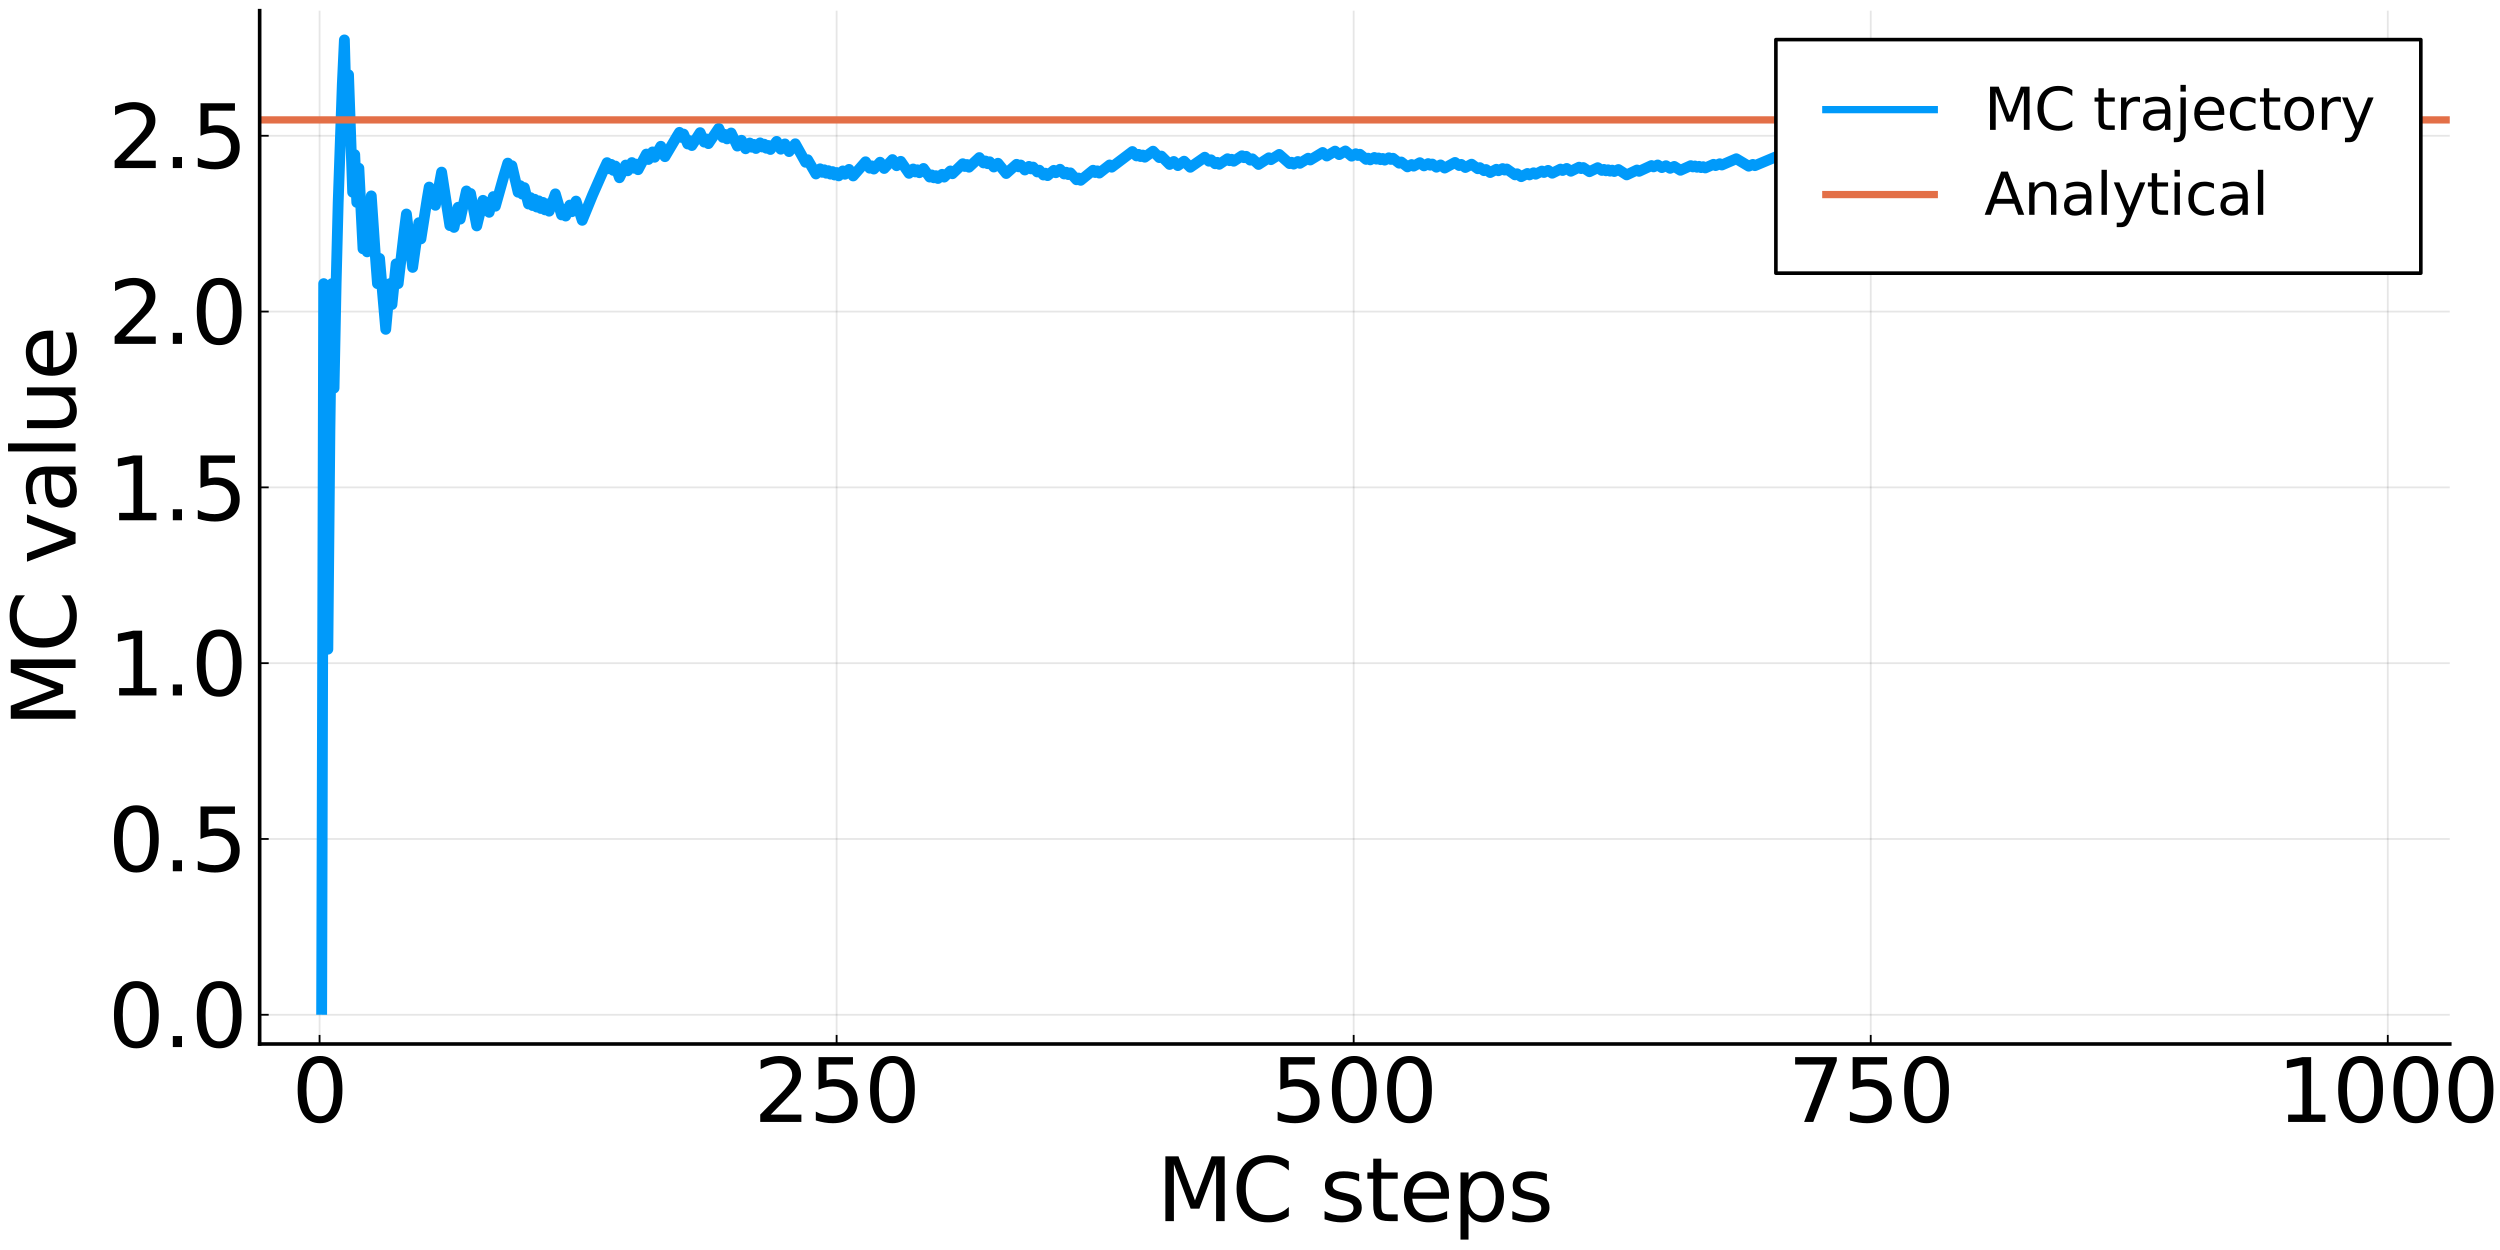 <?xml version="1.0" encoding="utf-8" standalone="no"?>
<!DOCTYPE svg PUBLIC "-//W3C//DTD SVG 1.1//EN"
  "http://www.w3.org/Graphics/SVG/1.1/DTD/svg11.dtd">
<svg xmlns:xlink="http://www.w3.org/1999/xlink" width="691.2pt" height="345.6pt" viewBox="0 0 691.2 345.6" xmlns="http://www.w3.org/2000/svg" version="1.1">
 <defs>
  <style type="text/css">*{stroke-linejoin: round; stroke-linecap: butt}</style>
 </defs>
 <g id="figure_1">
  <g id="patch_1">
   <path d="M 0 345.6 
L 691.2 345.6 
L 691.2 0 
L 0 0 
z
" style="fill: #ffffff"/>
  </g>
  <g id="axes_1">
   <g id="patch_2">
    <path d="M 71.789 288.647 
L 677.311 288.647 
L 677.311 2.953 
L 71.789 2.953 
z
" style="fill: #ffffff"/>
   </g>
   <g id="matplotlib.axis_1">
    <g id="xtick_1">
     <g id="line2d_1">
      <path d="M 88.354 288.647 
L 88.354 2.953 
" clip-path="url(#pbbd7504877)" style="fill: none; stroke: #000000; stroke-opacity: 0.1; stroke-width: 0.5; stroke-linecap: square"/>
     </g>
     <g id="line2d_2">
      <defs>
       <path id="m615bfdc836" d="M 0 0 
L 0 -2.5 
" style="stroke: #000000; stroke-width: 0.5"/>
      </defs>
      <g>
       <use xlink:href="#m615bfdc836" x="88.354" y="288.647" style="stroke: #000000; stroke-width: 0.5"/>
      </g>
     </g>
     <g id="text_1">
      <!-- $0$ -->
      <g transform="translate(80.674 310.383)scale(0.24 -0.24)">
       <defs>
        <path id="DejaVuSans-30" d="M 2034 4250 
Q 1547 4250 1301 3770 
Q 1056 3291 1056 2328 
Q 1056 1369 1301 889 
Q 1547 409 2034 409 
Q 2525 409 2770 889 
Q 3016 1369 3016 2328 
Q 3016 3291 2770 3770 
Q 2525 4250 2034 4250 
z
M 2034 4750 
Q 2819 4750 3233 4129 
Q 3647 3509 3647 2328 
Q 3647 1150 3233 529 
Q 2819 -91 2034 -91 
Q 1250 -91 836 529 
Q 422 1150 422 2328 
Q 422 3509 836 4129 
Q 1250 4750 2034 4750 
z
" transform="scale(0.016)"/>
       </defs>
       <use xlink:href="#DejaVuSans-30" transform="translate(0 0.781)"/>
      </g>
     </g>
    </g>
    <g id="xtick_2">
     <g id="line2d_3">
      <path d="M 231.309 288.647 
L 231.309 2.953 
" clip-path="url(#pbbd7504877)" style="fill: none; stroke: #000000; stroke-opacity: 0.1; stroke-width: 0.5; stroke-linecap: square"/>
     </g>
     <g id="line2d_4">
      <g>
       <use xlink:href="#m615bfdc836" x="231.309" y="288.647" style="stroke: #000000; stroke-width: 0.5"/>
      </g>
     </g>
     <g id="text_2">
      <!-- $250$ -->
      <g transform="translate(208.389 310.383)scale(0.24 -0.24)">
       <defs>
        <path id="DejaVuSans-32" d="M 1228 531 
L 3431 531 
L 3431 0 
L 469 0 
L 469 531 
Q 828 903 1448 1529 
Q 2069 2156 2228 2338 
Q 2531 2678 2651 2914 
Q 2772 3150 2772 3378 
Q 2772 3750 2511 3984 
Q 2250 4219 1831 4219 
Q 1534 4219 1204 4116 
Q 875 4013 500 3803 
L 500 4441 
Q 881 4594 1212 4672 
Q 1544 4750 1819 4750 
Q 2544 4750 2975 4387 
Q 3406 4025 3406 3419 
Q 3406 3131 3298 2873 
Q 3191 2616 2906 2266 
Q 2828 2175 2409 1742 
Q 1991 1309 1228 531 
z
" transform="scale(0.016)"/>
        <path id="DejaVuSans-35" d="M 691 4666 
L 3169 4666 
L 3169 4134 
L 1269 4134 
L 1269 2991 
Q 1406 3038 1543 3061 
Q 1681 3084 1819 3084 
Q 2600 3084 3056 2656 
Q 3513 2228 3513 1497 
Q 3513 744 3044 326 
Q 2575 -91 1722 -91 
Q 1428 -91 1123 -41 
Q 819 9 494 109 
L 494 744 
Q 775 591 1075 516 
Q 1375 441 1709 441 
Q 2250 441 2565 725 
Q 2881 1009 2881 1497 
Q 2881 1984 2565 2268 
Q 2250 2553 1709 2553 
Q 1456 2553 1204 2497 
Q 953 2441 691 2322 
L 691 4666 
z
" transform="scale(0.016)"/>
       </defs>
       <use xlink:href="#DejaVuSans-32" transform="translate(0 0.781)"/>
       <use xlink:href="#DejaVuSans-35" transform="translate(63.623 0.781)"/>
       <use xlink:href="#DejaVuSans-30" transform="translate(127.246 0.781)"/>
      </g>
     </g>
    </g>
    <g id="xtick_3">
     <g id="line2d_5">
      <path d="M 374.264 288.647 
L 374.264 2.953 
" clip-path="url(#pbbd7504877)" style="fill: none; stroke: #000000; stroke-opacity: 0.1; stroke-width: 0.5; stroke-linecap: square"/>
     </g>
     <g id="line2d_6">
      <g>
       <use xlink:href="#m615bfdc836" x="374.264" y="288.647" style="stroke: #000000; stroke-width: 0.5"/>
      </g>
     </g>
     <g id="text_3">
      <!-- $500$ -->
      <g transform="translate(351.344 310.383)scale(0.24 -0.24)">
       <use xlink:href="#DejaVuSans-35" transform="translate(0 0.781)"/>
       <use xlink:href="#DejaVuSans-30" transform="translate(63.623 0.781)"/>
       <use xlink:href="#DejaVuSans-30" transform="translate(127.246 0.781)"/>
      </g>
     </g>
    </g>
    <g id="xtick_4">
     <g id="line2d_7">
      <path d="M 517.219 288.647 
L 517.219 2.953 
" clip-path="url(#pbbd7504877)" style="fill: none; stroke: #000000; stroke-opacity: 0.1; stroke-width: 0.5; stroke-linecap: square"/>
     </g>
     <g id="line2d_8">
      <g>
       <use xlink:href="#m615bfdc836" x="517.219" y="288.647" style="stroke: #000000; stroke-width: 0.5"/>
      </g>
     </g>
     <g id="text_4">
      <!-- $750$ -->
      <g transform="translate(494.299 310.383)scale(0.24 -0.24)">
       <defs>
        <path id="DejaVuSans-37" d="M 525 4666 
L 3525 4666 
L 3525 4397 
L 1831 0 
L 1172 0 
L 2766 4134 
L 525 4134 
L 525 4666 
z
" transform="scale(0.016)"/>
       </defs>
       <use xlink:href="#DejaVuSans-37" transform="translate(0 0.781)"/>
       <use xlink:href="#DejaVuSans-35" transform="translate(63.623 0.781)"/>
       <use xlink:href="#DejaVuSans-30" transform="translate(127.246 0.781)"/>
      </g>
     </g>
    </g>
    <g id="xtick_5">
     <g id="line2d_9">
      <path d="M 660.174 288.647 
L 660.174 2.953 
" clip-path="url(#pbbd7504877)" style="fill: none; stroke: #000000; stroke-opacity: 0.1; stroke-width: 0.5; stroke-linecap: square"/>
     </g>
     <g id="line2d_10">
      <g>
       <use xlink:href="#m615bfdc836" x="660.174" y="288.647" style="stroke: #000000; stroke-width: 0.5"/>
      </g>
     </g>
     <g id="text_5">
      <!-- $1000$ -->
      <g transform="translate(629.574 310.383)scale(0.24 -0.24)">
       <defs>
        <path id="DejaVuSans-31" d="M 794 531 
L 1825 531 
L 1825 4091 
L 703 3866 
L 703 4441 
L 1819 4666 
L 2450 4666 
L 2450 531 
L 3481 531 
L 3481 0 
L 794 0 
L 794 531 
z
" transform="scale(0.016)"/>
       </defs>
       <use xlink:href="#DejaVuSans-31" transform="translate(0 0.781)"/>
       <use xlink:href="#DejaVuSans-30" transform="translate(63.623 0.781)"/>
       <use xlink:href="#DejaVuSans-30" transform="translate(127.246 0.781)"/>
       <use xlink:href="#DejaVuSans-30" transform="translate(190.869 0.781)"/>
      </g>
     </g>
    </g>
    <g id="text_6">
     <!-- MC steps -->
     <g transform="translate(319.794 337.611)scale(0.24 -0.24)">
      <defs>
       <path id="DejaVuSans-4d" d="M 628 4666 
L 1569 4666 
L 2759 1491 
L 3956 4666 
L 4897 4666 
L 4897 0 
L 4281 0 
L 4281 4097 
L 3078 897 
L 2444 897 
L 1241 4097 
L 1241 0 
L 628 0 
L 628 4666 
z
" transform="scale(0.016)"/>
       <path id="DejaVuSans-43" d="M 4122 4306 
L 4122 3641 
Q 3803 3938 3442 4084 
Q 3081 4231 2675 4231 
Q 1875 4231 1450 3742 
Q 1025 3253 1025 2328 
Q 1025 1406 1450 917 
Q 1875 428 2675 428 
Q 3081 428 3442 575 
Q 3803 722 4122 1019 
L 4122 359 
Q 3791 134 3420 21 
Q 3050 -91 2638 -91 
Q 1578 -91 968 557 
Q 359 1206 359 2328 
Q 359 3453 968 4101 
Q 1578 4750 2638 4750 
Q 3056 4750 3426 4639 
Q 3797 4528 4122 4306 
z
" transform="scale(0.016)"/>
       <path id="DejaVuSans-20" transform="scale(0.016)"/>
       <path id="DejaVuSans-73" d="M 2834 3397 
L 2834 2853 
Q 2591 2978 2328 3040 
Q 2066 3103 1784 3103 
Q 1356 3103 1142 2972 
Q 928 2841 928 2578 
Q 928 2378 1081 2264 
Q 1234 2150 1697 2047 
L 1894 2003 
Q 2506 1872 2764 1633 
Q 3022 1394 3022 966 
Q 3022 478 2636 193 
Q 2250 -91 1575 -91 
Q 1294 -91 989 -36 
Q 684 19 347 128 
L 347 722 
Q 666 556 975 473 
Q 1284 391 1588 391 
Q 1994 391 2212 530 
Q 2431 669 2431 922 
Q 2431 1156 2273 1281 
Q 2116 1406 1581 1522 
L 1381 1569 
Q 847 1681 609 1914 
Q 372 2147 372 2553 
Q 372 3047 722 3315 
Q 1072 3584 1716 3584 
Q 2034 3584 2315 3537 
Q 2597 3491 2834 3397 
z
" transform="scale(0.016)"/>
       <path id="DejaVuSans-74" d="M 1172 4494 
L 1172 3500 
L 2356 3500 
L 2356 3053 
L 1172 3053 
L 1172 1153 
Q 1172 725 1289 603 
Q 1406 481 1766 481 
L 2356 481 
L 2356 0 
L 1766 0 
Q 1100 0 847 248 
Q 594 497 594 1153 
L 594 3053 
L 172 3053 
L 172 3500 
L 594 3500 
L 594 4494 
L 1172 4494 
z
" transform="scale(0.016)"/>
       <path id="DejaVuSans-65" d="M 3597 1894 
L 3597 1613 
L 953 1613 
Q 991 1019 1311 708 
Q 1631 397 2203 397 
Q 2534 397 2845 478 
Q 3156 559 3463 722 
L 3463 178 
Q 3153 47 2828 -22 
Q 2503 -91 2169 -91 
Q 1331 -91 842 396 
Q 353 884 353 1716 
Q 353 2575 817 3079 
Q 1281 3584 2069 3584 
Q 2775 3584 3186 3129 
Q 3597 2675 3597 1894 
z
M 3022 2063 
Q 3016 2534 2758 2815 
Q 2500 3097 2075 3097 
Q 1594 3097 1305 2825 
Q 1016 2553 972 2059 
L 3022 2063 
z
" transform="scale(0.016)"/>
       <path id="DejaVuSans-70" d="M 1159 525 
L 1159 -1331 
L 581 -1331 
L 581 3500 
L 1159 3500 
L 1159 2969 
Q 1341 3281 1617 3432 
Q 1894 3584 2278 3584 
Q 2916 3584 3314 3078 
Q 3713 2572 3713 1747 
Q 3713 922 3314 415 
Q 2916 -91 2278 -91 
Q 1894 -91 1617 61 
Q 1341 213 1159 525 
z
M 3116 1747 
Q 3116 2381 2855 2742 
Q 2594 3103 2138 3103 
Q 1681 3103 1420 2742 
Q 1159 2381 1159 1747 
Q 1159 1113 1420 752 
Q 1681 391 2138 391 
Q 2594 391 2855 752 
Q 3116 1113 3116 1747 
z
" transform="scale(0.016)"/>
      </defs>
      <use xlink:href="#DejaVuSans-4d"/>
      <use xlink:href="#DejaVuSans-43" x="86.279"/>
      <use xlink:href="#DejaVuSans-20" x="156.104"/>
      <use xlink:href="#DejaVuSans-73" x="187.891"/>
      <use xlink:href="#DejaVuSans-74" x="239.99"/>
      <use xlink:href="#DejaVuSans-65" x="279.199"/>
      <use xlink:href="#DejaVuSans-70" x="340.723"/>
      <use xlink:href="#DejaVuSans-73" x="404.199"/>
     </g>
    </g>
   </g>
   <g id="matplotlib.axis_2">
    <g id="ytick_1">
     <g id="line2d_11">
      <path d="M 71.789 280.562 
L 677.311 280.562 
" clip-path="url(#pbbd7504877)" style="fill: none; stroke: #000000; stroke-opacity: 0.1; stroke-width: 0.5; stroke-linecap: square"/>
     </g>
     <g id="line2d_12">
      <defs>
       <path id="m28bf1f5db9" d="M 0 0 
L 2.5 0 
" style="stroke: #000000; stroke-width: 0.5"/>
      </defs>
      <g>
       <use xlink:href="#m28bf1f5db9" x="71.789" y="280.562" style="stroke: #000000; stroke-width: 0.5"/>
      </g>
     </g>
     <g id="text_7">
      <!-- $0.0$ -->
      <g transform="translate(29.889 289.68)scale(0.24 -0.24)">
       <defs>
        <path id="DejaVuSans-2e" d="M 684 794 
L 1344 794 
L 1344 0 
L 684 0 
L 684 794 
z
" transform="scale(0.016)"/>
       </defs>
       <use xlink:href="#DejaVuSans-30" transform="translate(0 0.781)"/>
       <use xlink:href="#DejaVuSans-2e" transform="translate(63.623 0.781)"/>
       <use xlink:href="#DejaVuSans-30" transform="translate(95.41 0.781)"/>
      </g>
     </g>
    </g>
    <g id="ytick_2">
     <g id="line2d_13">
      <path d="M 71.789 231.957 
L 677.311 231.957 
" clip-path="url(#pbbd7504877)" style="fill: none; stroke: #000000; stroke-opacity: 0.1; stroke-width: 0.5; stroke-linecap: square"/>
     </g>
     <g id="line2d_14">
      <g>
       <use xlink:href="#m28bf1f5db9" x="71.789" y="231.957" style="stroke: #000000; stroke-width: 0.5"/>
      </g>
     </g>
     <g id="text_8">
      <!-- $0.5$ -->
      <g transform="translate(29.889 241.075)scale(0.24 -0.24)">
       <use xlink:href="#DejaVuSans-30" transform="translate(0 0.781)"/>
       <use xlink:href="#DejaVuSans-2e" transform="translate(63.623 0.781)"/>
       <use xlink:href="#DejaVuSans-35" transform="translate(95.41 0.781)"/>
      </g>
     </g>
    </g>
    <g id="ytick_3">
     <g id="line2d_15">
      <path d="M 71.789 183.352 
L 677.311 183.352 
" clip-path="url(#pbbd7504877)" style="fill: none; stroke: #000000; stroke-opacity: 0.1; stroke-width: 0.5; stroke-linecap: square"/>
     </g>
     <g id="line2d_16">
      <g>
       <use xlink:href="#m28bf1f5db9" x="71.789" y="183.352" style="stroke: #000000; stroke-width: 0.5"/>
      </g>
     </g>
     <g id="text_9">
      <!-- $1.0$ -->
      <g transform="translate(29.889 192.47)scale(0.24 -0.24)">
       <use xlink:href="#DejaVuSans-31" transform="translate(0 0.781)"/>
       <use xlink:href="#DejaVuSans-2e" transform="translate(63.623 0.781)"/>
       <use xlink:href="#DejaVuSans-30" transform="translate(95.41 0.781)"/>
      </g>
     </g>
    </g>
    <g id="ytick_4">
     <g id="line2d_17">
      <path d="M 71.789 134.747 
L 677.311 134.747 
" clip-path="url(#pbbd7504877)" style="fill: none; stroke: #000000; stroke-opacity: 0.1; stroke-width: 0.5; stroke-linecap: square"/>
     </g>
     <g id="line2d_18">
      <g>
       <use xlink:href="#m28bf1f5db9" x="71.789" y="134.747" style="stroke: #000000; stroke-width: 0.5"/>
      </g>
     </g>
     <g id="text_10">
      <!-- $1.5$ -->
      <g transform="translate(29.889 143.865)scale(0.24 -0.24)">
       <use xlink:href="#DejaVuSans-31" transform="translate(0 0.094)"/>
       <use xlink:href="#DejaVuSans-2e" transform="translate(63.623 0.094)"/>
       <use xlink:href="#DejaVuSans-35" transform="translate(95.41 0.094)"/>
      </g>
     </g>
    </g>
    <g id="ytick_5">
     <g id="line2d_19">
      <path d="M 71.789 86.142 
L 677.311 86.142 
" clip-path="url(#pbbd7504877)" style="fill: none; stroke: #000000; stroke-opacity: 0.1; stroke-width: 0.5; stroke-linecap: square"/>
     </g>
     <g id="line2d_20">
      <g>
       <use xlink:href="#m28bf1f5db9" x="71.789" y="86.142" style="stroke: #000000; stroke-width: 0.5"/>
      </g>
     </g>
     <g id="text_11">
      <!-- $2.0$ -->
      <g transform="translate(29.889 95.26)scale(0.24 -0.24)">
       <use xlink:href="#DejaVuSans-32" transform="translate(0 0.781)"/>
       <use xlink:href="#DejaVuSans-2e" transform="translate(63.623 0.781)"/>
       <use xlink:href="#DejaVuSans-30" transform="translate(95.41 0.781)"/>
      </g>
     </g>
    </g>
    <g id="ytick_6">
     <g id="line2d_21">
      <path d="M 71.789 37.537 
L 677.311 37.537 
" clip-path="url(#pbbd7504877)" style="fill: none; stroke: #000000; stroke-opacity: 0.1; stroke-width: 0.5; stroke-linecap: square"/>
     </g>
     <g id="line2d_22">
      <g>
       <use xlink:href="#m28bf1f5db9" x="71.789" y="37.537" style="stroke: #000000; stroke-width: 0.5"/>
      </g>
     </g>
     <g id="text_12">
      <!-- $2.5$ -->
      <g transform="translate(29.889 46.655)scale(0.24 -0.24)">
       <use xlink:href="#DejaVuSans-32" transform="translate(0 0.781)"/>
       <use xlink:href="#DejaVuSans-2e" transform="translate(63.623 0.781)"/>
       <use xlink:href="#DejaVuSans-35" transform="translate(95.41 0.781)"/>
      </g>
     </g>
    </g>
    <g id="text_13">
     <!-- MC value -->
     <g transform="translate(20.897 201.126)rotate(-90)scale(0.24 -0.24)">
      <defs>
       <path id="DejaVuSans-76" d="M 191 3500 
L 800 3500 
L 1894 563 
L 2988 3500 
L 3597 3500 
L 2284 0 
L 1503 0 
L 191 3500 
z
" transform="scale(0.016)"/>
       <path id="DejaVuSans-61" d="M 2194 1759 
Q 1497 1759 1228 1600 
Q 959 1441 959 1056 
Q 959 750 1161 570 
Q 1363 391 1709 391 
Q 2188 391 2477 730 
Q 2766 1069 2766 1631 
L 2766 1759 
L 2194 1759 
z
M 3341 1997 
L 3341 0 
L 2766 0 
L 2766 531 
Q 2569 213 2275 61 
Q 1981 -91 1556 -91 
Q 1019 -91 701 211 
Q 384 513 384 1019 
Q 384 1609 779 1909 
Q 1175 2209 1959 2209 
L 2766 2209 
L 2766 2266 
Q 2766 2663 2505 2880 
Q 2244 3097 1772 3097 
Q 1472 3097 1187 3025 
Q 903 2953 641 2809 
L 641 3341 
Q 956 3463 1253 3523 
Q 1550 3584 1831 3584 
Q 2591 3584 2966 3190 
Q 3341 2797 3341 1997 
z
" transform="scale(0.016)"/>
       <path id="DejaVuSans-6c" d="M 603 4863 
L 1178 4863 
L 1178 0 
L 603 0 
L 603 4863 
z
" transform="scale(0.016)"/>
       <path id="DejaVuSans-75" d="M 544 1381 
L 544 3500 
L 1119 3500 
L 1119 1403 
Q 1119 906 1312 657 
Q 1506 409 1894 409 
Q 2359 409 2629 706 
Q 2900 1003 2900 1516 
L 2900 3500 
L 3475 3500 
L 3475 0 
L 2900 0 
L 2900 538 
Q 2691 219 2414 64 
Q 2138 -91 1772 -91 
Q 1169 -91 856 284 
Q 544 659 544 1381 
z
M 1991 3584 
L 1991 3584 
z
" transform="scale(0.016)"/>
      </defs>
      <use xlink:href="#DejaVuSans-4d"/>
      <use xlink:href="#DejaVuSans-43" x="86.279"/>
      <use xlink:href="#DejaVuSans-20" x="156.104"/>
      <use xlink:href="#DejaVuSans-76" x="187.891"/>
      <use xlink:href="#DejaVuSans-61" x="247.07"/>
      <use xlink:href="#DejaVuSans-6c" x="308.35"/>
      <use xlink:href="#DejaVuSans-75" x="336.133"/>
      <use xlink:href="#DejaVuSans-65" x="399.512"/>
     </g>
    </g>
   </g>
   <g id="line2d_23">
    <path d="M 88.926 280.562 
L 89.498 78.419 
L 90.07 145.8 
L 90.642 179.49 
L 91.213 118.848 
L 91.785 78.419 
L 92.357 107.297 
L 92.929 78.419 
L 93.501 55.959 
L 94.644 23.289 
L 95.216 11.038 
L 95.788 31.771 
L 96.36 20.664 
L 97.503 53.151 
L 98.075 42.747 
L 98.647 55.959 
L 99.219 46.502 
L 100.363 68.793 
L 100.934 60.043 
L 101.506 69.63 
L 102.65 54.162 
L 103.793 70.932 
L 104.365 78.419 
L 104.937 71.449 
L 106.653 91.053 
L 107.796 78.419 
L 108.368 84.195 
L 109.512 72.956 
L 110.083 78.419 
L 111.799 63.628 
L 112.371 59.168 
L 114.086 73.927 
L 115.802 61.574 
L 116.373 66.043 
L 118.089 55.095 
L 118.661 51.721 
L 119.233 55.959 
L 119.804 52.692 
L 120.376 56.761 
L 122.092 47.584 
L 124.379 62.376 
L 124.951 59.468 
L 125.523 62.87 
L 126.666 57.3 
L 127.238 60.583 
L 128.954 52.796 
L 129.525 55.959 
L 130.097 53.498 
L 131.813 62.461 
L 133.528 55.39 
L 134.1 58.205 
L 134.672 55.959 
L 135.244 58.698 
L 136.387 54.355 
L 136.959 57.016 
L 139.246 48.893 
L 140.39 45.099 
L 140.962 47.658 
L 141.534 45.816 
L 143.249 53.151 
L 143.821 51.328 
L 144.393 53.667 
L 144.964 51.875 
L 146.108 56.404 
L 146.68 54.638 
L 147.252 56.831 
L 147.824 55.095 
L 148.395 57.242 
L 148.967 55.535 
L 149.539 57.638 
L 150.111 55.959 
L 150.683 58.02 
L 151.254 56.367 
L 151.826 58.387 
L 153.542 53.595 
L 155.257 59.414 
L 155.829 57.862 
L 156.401 59.734 
L 157.544 56.701 
L 158.116 58.536 
L 159.26 55.597 
L 160.975 60.911 
L 163.835 53.917 
L 166.694 47.434 
L 167.837 44.971 
L 168.409 46.654 
L 168.981 45.446 
L 169.553 47.101 
L 170.125 45.907 
L 171.268 49.143 
L 172.984 45.639 
L 173.555 47.216 
L 174.699 44.952 
L 175.271 46.502 
L 175.843 45.389 
L 176.415 46.917 
L 178.702 42.597 
L 179.274 44.093 
L 180.417 42.008 
L 180.989 43.481 
L 182.705 40.441 
L 183.848 43.317 
L 187.279 37.523 
L 187.851 36.597 
L 188.423 37.991 
L 188.995 37.072 
L 190.138 39.808 
L 190.71 38.894 
L 191.282 40.237 
L 193.569 36.672 
L 194.713 39.295 
L 195.285 38.423 
L 195.856 39.711 
L 198.716 35.477 
L 199.859 37.991 
L 200.431 37.166 
L 201.003 38.401 
L 202.146 36.772 
L 203.862 40.392 
L 205.006 38.783 
L 206.149 41.131 
L 207.293 39.546 
L 207.865 40.699 
L 208.436 39.916 
L 209.008 41.056 
L 210.152 39.509 
L 210.724 40.636 
L 211.296 39.871 
L 211.867 40.985 
L 212.439 40.226 
L 213.011 41.329 
L 214.726 39.088 
L 215.87 41.254 
L 217.014 39.788 
L 218.157 41.909 
L 219.873 39.749 
L 222.732 44.872 
L 223.304 44.158 
L 225.591 48.098 
L 226.735 46.678 
L 227.307 47.64 
L 227.878 46.938 
L 228.45 47.892 
L 229.022 47.194 
L 229.594 48.139 
L 230.166 47.446 
L 230.737 48.382 
L 231.309 47.694 
L 231.881 48.621 
L 233.025 47.259 
L 233.597 48.177 
L 234.74 46.834 
L 235.884 48.646 
L 239.315 44.729 
L 240.458 46.502 
L 241.03 45.864 
L 241.602 46.74 
L 243.317 44.853 
L 244.461 46.58 
L 246.748 44.121 
L 247.892 45.816 
L 249.036 44.609 
L 251.323 47.921 
L 252.467 46.724 
L 253.038 47.536 
L 253.61 46.944 
L 254.182 47.749 
L 255.326 46.575 
L 257.041 48.954 
L 257.613 48.371 
L 258.185 49.153 
L 258.757 48.573 
L 259.328 49.349 
L 260.472 48.199 
L 261.044 48.968 
L 262.759 47.269 
L 263.331 48.032 
L 266.19 45.27 
L 266.762 46.025 
L 267.334 45.482 
L 267.906 46.231 
L 270.765 43.567 
L 271.908 45.044 
L 272.48 44.52 
L 273.052 45.25 
L 273.624 44.729 
L 274.768 46.176 
L 275.911 45.14 
L 278.198 47.976 
L 281.058 45.429 
L 281.629 46.124 
L 282.201 45.623 
L 283.345 47.001 
L 284.488 46.006 
L 285.06 46.688 
L 285.632 46.194 
L 286.776 47.544 
L 287.348 47.052 
L 288.491 48.387 
L 289.063 47.896 
L 289.635 48.557 
L 291.35 47.101 
L 291.922 47.757 
L 293.066 46.799 
L 294.209 48.098 
L 294.781 47.622 
L 295.353 48.265 
L 295.925 47.792 
L 297.64 49.7 
L 298.212 49.227 
L 298.784 49.856 
L 302.215 47.071 
L 302.787 47.694 
L 303.359 47.238 
L 303.93 47.857 
L 306.789 45.611 
L 307.361 46.224 
L 313.079 41.9 
L 314.223 43.108 
L 314.795 42.687 
L 315.367 43.286 
L 315.939 42.867 
L 316.51 43.462 
L 318.798 41.803 
L 320.513 43.567 
L 321.085 43.156 
L 323.372 45.467 
L 324.516 44.647 
L 325.659 45.784 
L 327.375 44.568 
L 329.09 46.249 
L 333.093 43.469 
L 334.237 44.572 
L 334.809 44.182 
L 335.952 45.273 
L 336.524 44.884 
L 337.096 45.426 
L 339.383 43.885 
L 339.955 44.423 
L 340.527 44.041 
L 341.099 44.576 
L 343.386 43.067 
L 343.958 43.598 
L 344.53 43.225 
L 345.673 44.28 
L 346.245 43.907 
L 347.96 45.471 
L 350.82 43.628 
L 351.391 44.143 
L 353.679 42.696 
L 356.538 45.232 
L 357.11 44.872 
L 357.681 45.373 
L 358.825 44.658 
L 359.397 45.155 
L 361.684 43.742 
L 362.256 44.236 
L 365.687 42.159 
L 366.831 43.138 
L 369.118 41.778 
L 370.261 42.747 
L 371.977 41.74 
L 373.692 43.176 
L 374.836 42.51 
L 375.408 42.984 
L 375.98 42.652 
L 377.695 44.063 
L 378.267 43.732 
L 378.839 44.198 
L 379.982 43.54 
L 380.554 44.004 
L 381.126 43.676 
L 381.698 44.138 
L 382.27 43.811 
L 382.841 44.271 
L 383.985 43.621 
L 384.557 44.078 
L 385.129 43.755 
L 386.844 45.116 
L 387.416 44.793 
L 389.131 46.138 
L 390.275 45.495 
L 390.847 45.939 
L 392.562 44.982 
L 393.706 45.864 
L 394.85 45.232 
L 395.421 45.67 
L 395.993 45.355 
L 397.137 46.226 
L 398.281 45.599 
L 399.424 46.463 
L 402.283 44.913 
L 403.427 45.768 
L 403.999 45.461 
L 405.142 46.31 
L 406.858 45.394 
L 408.573 46.654 
L 409.145 46.35 
L 410.289 47.182 
L 410.861 46.879 
L 412.004 47.705 
L 413.72 46.801 
L 414.292 47.211 
L 415.435 46.614 
L 416.007 47.022 
L 416.579 46.724 
L 418.866 48.343 
L 419.438 48.046 
L 420.582 48.846 
L 422.297 47.959 
L 422.869 48.357 
L 424.012 47.771 
L 424.584 48.167 
L 426.3 47.294 
L 426.872 47.688 
L 428.015 47.111 
L 429.159 47.894 
L 431.446 46.75 
L 432.018 47.139 
L 433.162 46.573 
L 434.305 47.346 
L 436.593 46.222 
L 437.164 46.607 
L 437.736 46.328 
L 439.452 47.472 
L 441.739 46.364 
L 442.883 47.12 
L 443.454 46.845 
L 444.026 47.22 
L 444.598 46.946 
L 445.17 47.32 
L 445.742 47.047 
L 446.313 47.42 
L 447.457 46.875 
L 449.744 48.354 
L 452.603 47.003 
L 453.175 47.369 
L 456.606 45.775 
L 457.178 46.139 
L 458.322 45.614 
L 459.465 46.338 
L 460.609 45.816 
L 461.753 46.535 
L 462.896 46.015 
L 464.612 47.084 
L 467.471 45.796 
L 468.043 46.15 
L 468.614 45.894 
L 469.186 46.246 
L 469.758 45.992 
L 470.33 46.343 
L 470.902 46.089 
L 471.474 46.438 
L 473.761 45.429 
L 474.333 45.777 
L 475.476 45.276 
L 476.048 45.623 
L 480.051 43.893 
L 483.482 45.948 
L 484.625 45.458 
L 485.197 45.797 
L 492.059 42.915 
L 492.631 43.252 
L 493.774 42.781 
L 495.49 43.782 
L 498.349 42.614 
L 498.921 42.946 
L 500.065 42.483 
L 500.636 42.813 
L 501.208 42.582 
L 501.78 42.912 
L 502.924 42.452 
L 503.495 42.78 
L 506.355 41.641 
L 506.926 41.967 
L 508.07 41.516 
L 508.642 41.841 
L 510.929 40.945 
L 511.501 41.269 
L 513.788 40.382 
L 514.36 40.704 
L 516.075 40.045 
L 516.647 40.366 
L 517.219 40.147 
L 517.791 40.467 
L 518.935 40.031 
L 519.506 40.35 
L 520.078 40.133 
L 520.65 40.451 
L 521.222 40.234 
L 522.365 40.867 
L 525.225 39.79 
L 525.796 40.105 
L 528.655 39.041 
L 530.371 39.978 
L 530.943 39.767 
L 531.515 40.077 
L 532.658 39.656 
L 533.802 40.274 
L 534.946 39.854 
L 535.517 40.162 
L 537.233 39.536 
L 537.805 39.842 
L 538.376 39.635 
L 538.948 39.94 
L 540.092 39.526 
L 540.664 39.831 
L 541.807 39.418 
L 542.951 40.025 
L 544.666 39.409 
L 545.81 40.012 
L 546.382 39.808 
L 547.526 40.407 
L 548.097 40.203 
L 549.241 40.8 
L 549.813 40.596 
L 550.385 40.893 
L 553.816 39.679 
L 555.531 40.564 
L 556.103 40.363 
L 556.675 40.656 
L 558.39 40.056 
L 558.962 40.349 
L 560.106 39.951 
L 560.677 40.242 
L 561.249 40.044 
L 561.821 40.334 
L 564.68 39.35 
L 565.252 39.639 
L 569.255 38.279 
L 570.398 38.854 
L 570.97 38.661 
L 571.542 38.948 
L 572.686 38.564 
L 574.973 39.701 
L 576.688 39.127 
L 577.26 39.409 
L 579.547 38.65 
L 580.691 39.212 
L 581.835 38.834 
L 582.407 39.114 
L 583.55 38.738 
L 585.837 39.85 
L 586.409 39.662 
L 586.981 39.938 
L 587.553 39.751 
L 588.125 40.026 
L 588.697 39.839 
L 589.84 40.388 
L 590.412 40.201 
L 590.984 40.474 
L 591.556 40.288 
L 592.127 40.561 
L 593.843 40.003 
L 594.415 40.275 
L 596.13 39.721 
L 597.846 40.532 
L 598.417 40.348 
L 598.989 40.617 
L 602.42 39.52 
L 602.992 39.788 
L 603.564 39.606 
L 604.708 40.14 
L 606.995 39.417 
L 607.567 39.683 
L 608.138 39.503 
L 609.282 40.032 
L 610.998 39.495 
L 612.141 40.021 
L 612.713 39.842 
L 613.285 40.105 
L 615.572 39.394 
L 616.144 39.655 
L 619.003 38.775 
L 619.575 39.035 
L 623.006 37.991 
L 623.578 38.25 
L 625.293 37.732 
L 625.865 37.991 
L 627.58 37.476 
L 628.152 37.734 
L 629.296 37.392 
L 630.439 37.905 
L 634.442 36.721 
L 636.158 37.484 
L 637.301 37.148 
L 638.445 37.655 
L 639.017 37.487 
L 639.589 37.739 
L 640.732 37.405 
L 641.304 37.656 
L 641.876 37.49 
L 642.448 37.74 
L 643.019 37.574 
L 643.591 37.824 
L 644.735 37.492 
L 645.307 37.742 
L 646.45 37.411 
L 647.594 37.908 
L 648.738 37.578 
L 649.309 37.826 
L 653.312 36.681 
L 654.456 37.174 
L 655.599 36.85 
L 656.743 37.34 
L 658.459 36.855 
L 660.174 37.586 
L 660.174 37.586 
" clip-path="url(#pbbd7504877)" style="fill: none; stroke: #009afa; stroke-width: 3"/>
   </g>
   <g id="line2d_24">
    <path d="M -1 33.145 
L 692.2 33.145 
" clip-path="url(#pbbd7504877)" style="fill: none; stroke: #e36f47; stroke-width: 2"/>
   </g>
   <g id="patch_3">
    <path d="M 71.789 288.647 
L 71.789 2.953 
" style="fill: none; stroke: #000000; stroke-linejoin: miter; stroke-linecap: square"/>
   </g>
   <g id="patch_4">
    <path d="M 71.789 288.647 
L 677.311 288.647 
" style="fill: none; stroke: #000000; stroke-linejoin: miter; stroke-linecap: square"/>
   </g>
   <g id="legend_1">
    <g id="patch_5">
     <path d="M 490.996 75.523 
L 669.311 75.523 
L 669.311 10.953 
L 490.996 10.953 
z
" style="fill: #ffffff; stroke: #000000; stroke-linejoin: miter"/>
    </g>
    <g id="line2d_25">
     <path d="M 503.796 30.31 
L 519.796 30.31 
L 535.796 30.31 
" style="fill: none; stroke: #009afa; stroke-width: 2; stroke-linejoin: miter"/>
    </g>
    <g id="text_14">
     <!-- MC trajectory -->
     <g transform="translate(548.596 35.91)scale(0.16 -0.16)">
      <defs>
       <path id="DejaVuSans-72" d="M 2631 2963 
Q 2534 3019 2420 3045 
Q 2306 3072 2169 3072 
Q 1681 3072 1420 2755 
Q 1159 2438 1159 1844 
L 1159 0 
L 581 0 
L 581 3500 
L 1159 3500 
L 1159 2956 
Q 1341 3275 1631 3429 
Q 1922 3584 2338 3584 
Q 2397 3584 2469 3576 
Q 2541 3569 2628 3553 
L 2631 2963 
z
" transform="scale(0.016)"/>
       <path id="DejaVuSans-6a" d="M 603 3500 
L 1178 3500 
L 1178 -63 
Q 1178 -731 923 -1031 
Q 669 -1331 103 -1331 
L -116 -1331 
L -116 -844 
L 38 -844 
Q 366 -844 484 -692 
Q 603 -541 603 -63 
L 603 3500 
z
M 603 4863 
L 1178 4863 
L 1178 4134 
L 603 4134 
L 603 4863 
z
" transform="scale(0.016)"/>
       <path id="DejaVuSans-63" d="M 3122 3366 
L 3122 2828 
Q 2878 2963 2633 3030 
Q 2388 3097 2138 3097 
Q 1578 3097 1268 2742 
Q 959 2388 959 1747 
Q 959 1106 1268 751 
Q 1578 397 2138 397 
Q 2388 397 2633 464 
Q 2878 531 3122 666 
L 3122 134 
Q 2881 22 2623 -34 
Q 2366 -91 2075 -91 
Q 1284 -91 818 406 
Q 353 903 353 1747 
Q 353 2603 823 3093 
Q 1294 3584 2113 3584 
Q 2378 3584 2631 3529 
Q 2884 3475 3122 3366 
z
" transform="scale(0.016)"/>
       <path id="DejaVuSans-6f" d="M 1959 3097 
Q 1497 3097 1228 2736 
Q 959 2375 959 1747 
Q 959 1119 1226 758 
Q 1494 397 1959 397 
Q 2419 397 2687 759 
Q 2956 1122 2956 1747 
Q 2956 2369 2687 2733 
Q 2419 3097 1959 3097 
z
M 1959 3584 
Q 2709 3584 3137 3096 
Q 3566 2609 3566 1747 
Q 3566 888 3137 398 
Q 2709 -91 1959 -91 
Q 1206 -91 779 398 
Q 353 888 353 1747 
Q 353 2609 779 3096 
Q 1206 3584 1959 3584 
z
" transform="scale(0.016)"/>
       <path id="DejaVuSans-79" d="M 2059 -325 
Q 1816 -950 1584 -1140 
Q 1353 -1331 966 -1331 
L 506 -1331 
L 506 -850 
L 844 -850 
Q 1081 -850 1212 -737 
Q 1344 -625 1503 -206 
L 1606 56 
L 191 3500 
L 800 3500 
L 1894 763 
L 2988 3500 
L 3597 3500 
L 2059 -325 
z
" transform="scale(0.016)"/>
      </defs>
      <use xlink:href="#DejaVuSans-4d"/>
      <use xlink:href="#DejaVuSans-43" x="86.279"/>
      <use xlink:href="#DejaVuSans-20" x="156.104"/>
      <use xlink:href="#DejaVuSans-74" x="187.891"/>
      <use xlink:href="#DejaVuSans-72" x="227.1"/>
      <use xlink:href="#DejaVuSans-61" x="268.213"/>
      <use xlink:href="#DejaVuSans-6a" x="329.492"/>
      <use xlink:href="#DejaVuSans-65" x="357.275"/>
      <use xlink:href="#DejaVuSans-63" x="418.799"/>
      <use xlink:href="#DejaVuSans-74" x="473.779"/>
      <use xlink:href="#DejaVuSans-6f" x="512.988"/>
      <use xlink:href="#DejaVuSans-72" x="574.17"/>
      <use xlink:href="#DejaVuSans-79" x="615.283"/>
     </g>
    </g>
    <g id="line2d_26">
     <path d="M 503.796 53.795 
L 519.796 53.795 
L 535.796 53.795 
" style="fill: none; stroke: #e36f47; stroke-width: 2; stroke-linejoin: miter"/>
    </g>
    <g id="text_15">
     <!-- Analytical -->
     <g transform="translate(548.596 59.395)scale(0.16 -0.16)">
      <defs>
       <path id="DejaVuSans-41" d="M 2188 4044 
L 1331 1722 
L 3047 1722 
L 2188 4044 
z
M 1831 4666 
L 2547 4666 
L 4325 0 
L 3669 0 
L 3244 1197 
L 1141 1197 
L 716 0 
L 50 0 
L 1831 4666 
z
" transform="scale(0.016)"/>
       <path id="DejaVuSans-6e" d="M 3513 2113 
L 3513 0 
L 2938 0 
L 2938 2094 
Q 2938 2591 2744 2837 
Q 2550 3084 2163 3084 
Q 1697 3084 1428 2787 
Q 1159 2491 1159 1978 
L 1159 0 
L 581 0 
L 581 3500 
L 1159 3500 
L 1159 2956 
Q 1366 3272 1645 3428 
Q 1925 3584 2291 3584 
Q 2894 3584 3203 3211 
Q 3513 2838 3513 2113 
z
" transform="scale(0.016)"/>
       <path id="DejaVuSans-69" d="M 603 3500 
L 1178 3500 
L 1178 0 
L 603 0 
L 603 3500 
z
M 603 4863 
L 1178 4863 
L 1178 4134 
L 603 4134 
L 603 4863 
z
" transform="scale(0.016)"/>
      </defs>
      <use xlink:href="#DejaVuSans-41"/>
      <use xlink:href="#DejaVuSans-6e" x="68.408"/>
      <use xlink:href="#DejaVuSans-61" x="131.787"/>
      <use xlink:href="#DejaVuSans-6c" x="193.066"/>
      <use xlink:href="#DejaVuSans-79" x="220.85"/>
      <use xlink:href="#DejaVuSans-74" x="280.029"/>
      <use xlink:href="#DejaVuSans-69" x="319.238"/>
      <use xlink:href="#DejaVuSans-63" x="347.021"/>
      <use xlink:href="#DejaVuSans-61" x="402.002"/>
      <use xlink:href="#DejaVuSans-6c" x="463.281"/>
     </g>
    </g>
   </g>
  </g>
 </g>
 <defs>
  <clipPath id="pbbd7504877">
   <rect x="71.789" y="2.953" width="605.523" height="285.694"/>
  </clipPath>
 </defs>
</svg>
